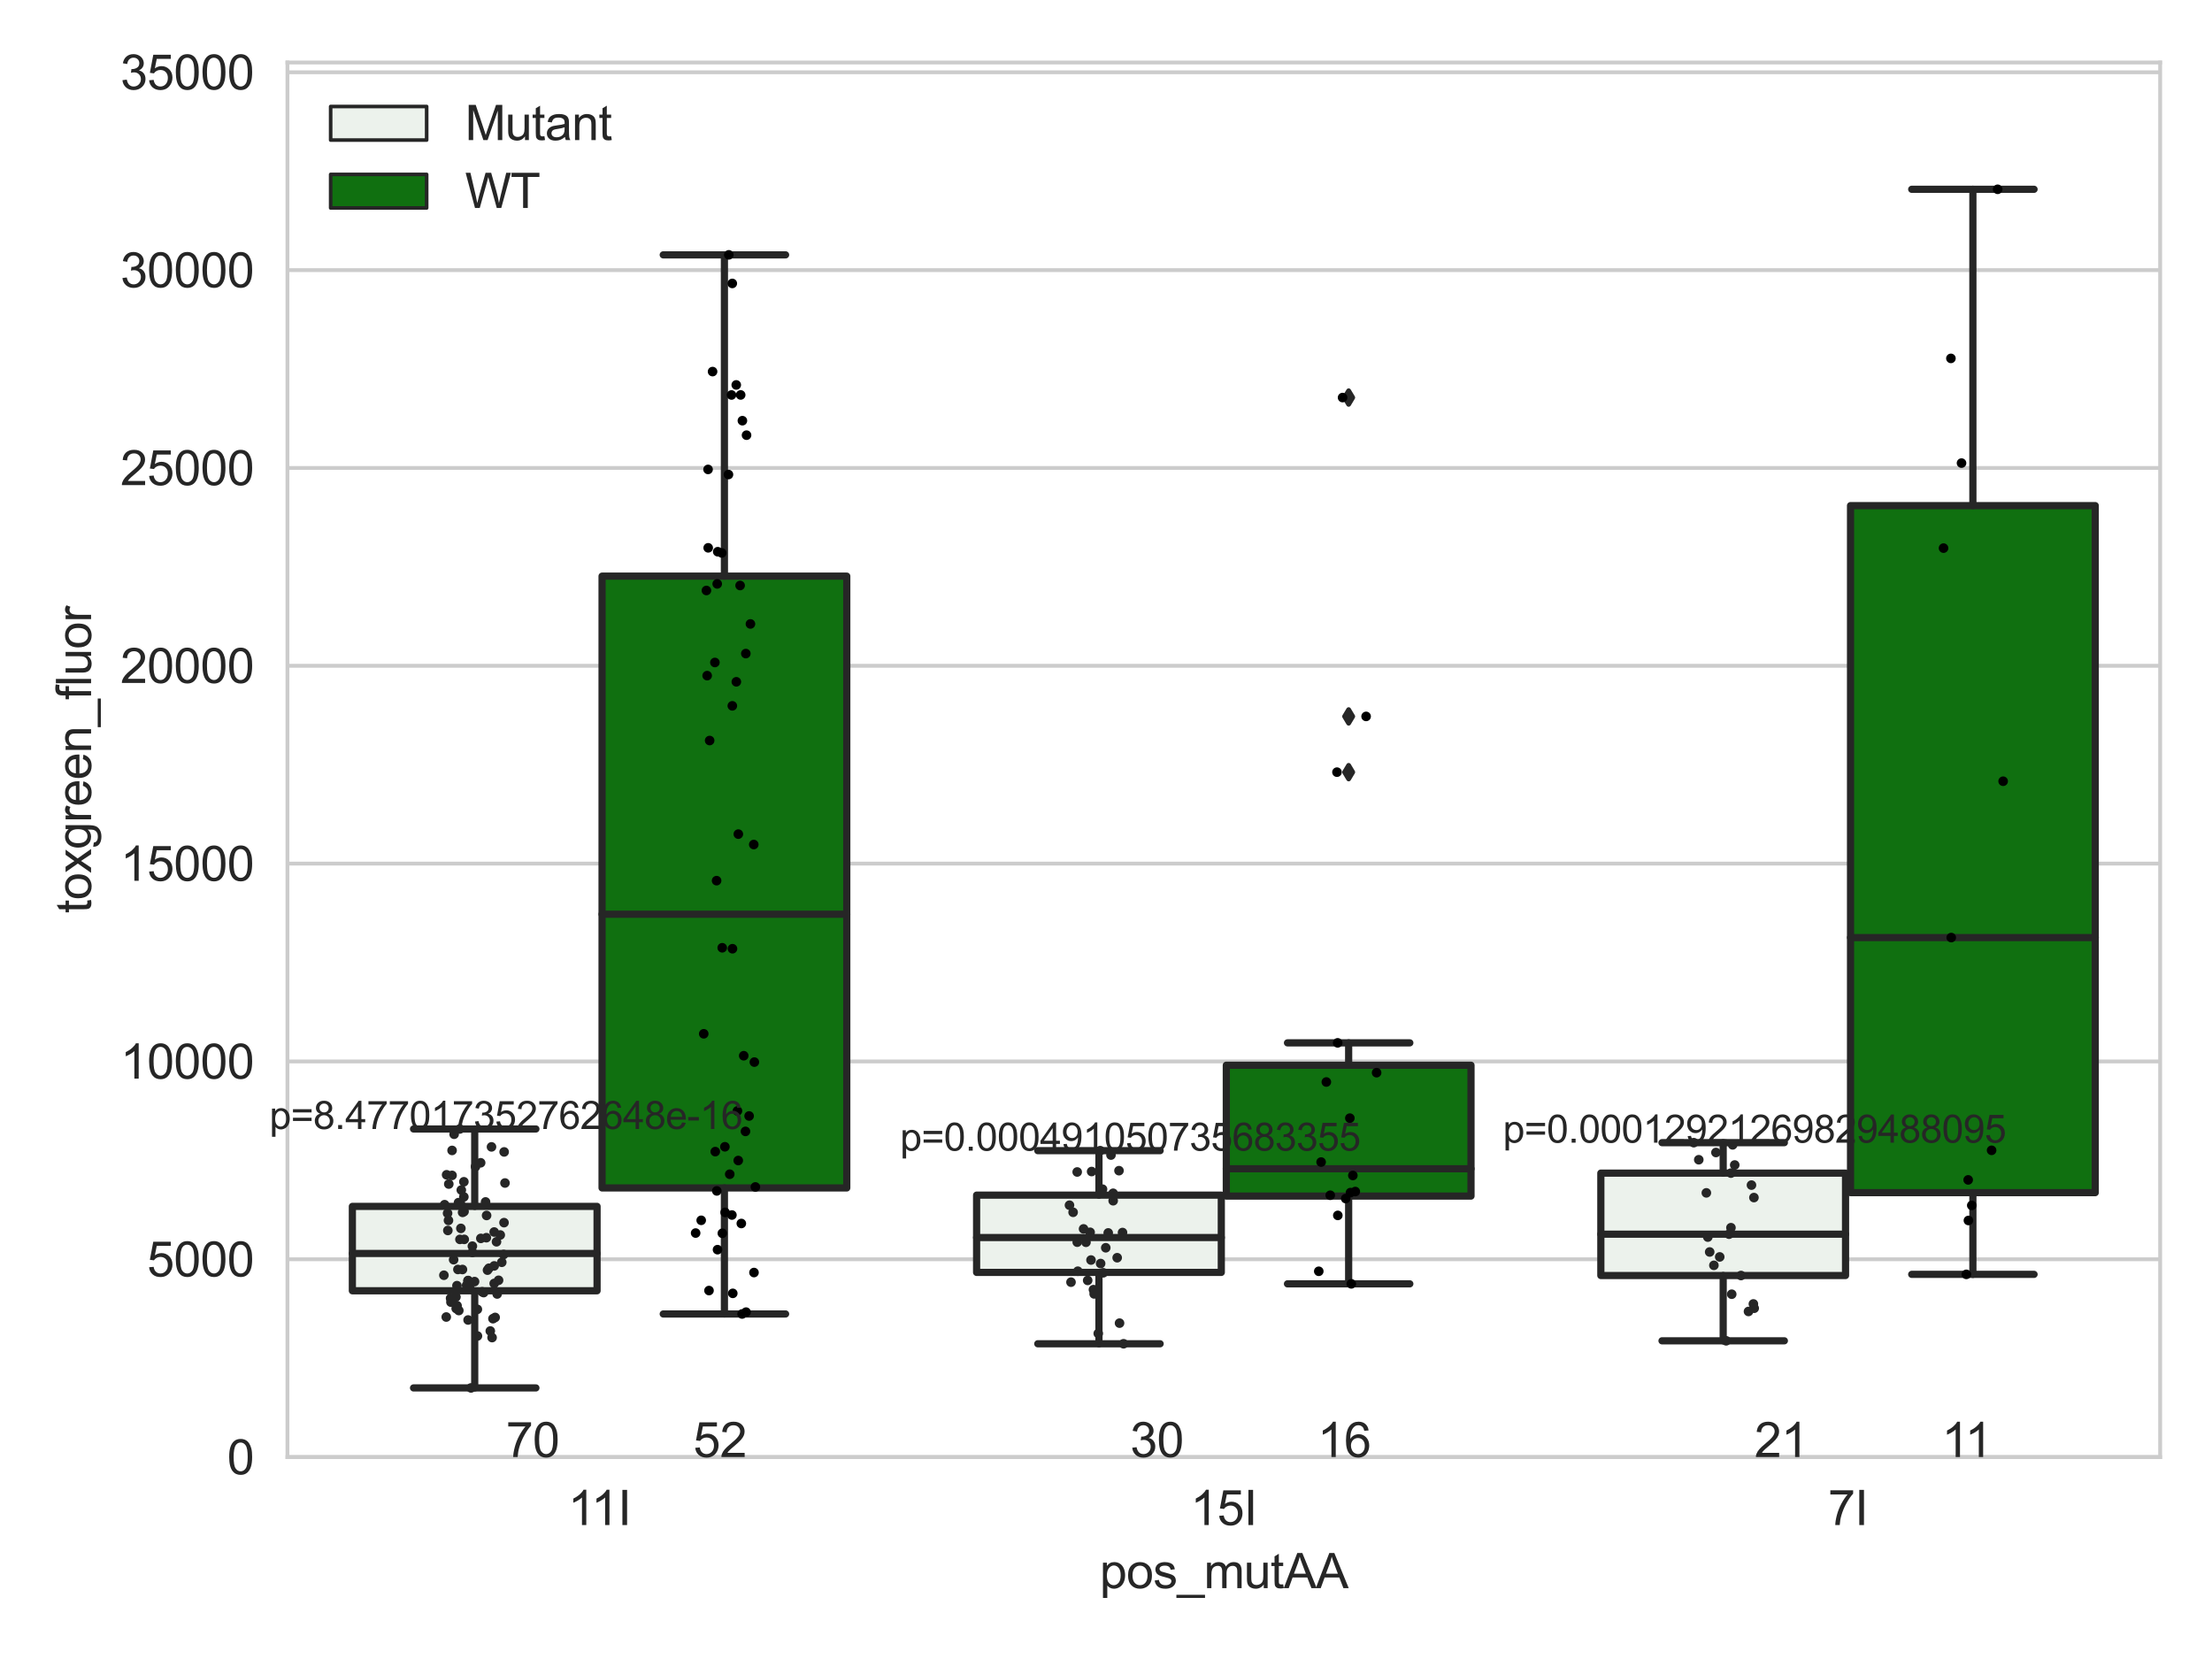 <?xml version="1.0" encoding="utf-8" standalone="no"?>
<!DOCTYPE svg PUBLIC "-//W3C//DTD SVG 1.1//EN"
  "http://www.w3.org/Graphics/SVG/1.1/DTD/svg11.dtd">
<svg xmlns:xlink="http://www.w3.org/1999/xlink" width="460.8pt" height="345.6pt" viewBox="0 0 460.8 345.6" xmlns="http://www.w3.org/2000/svg" version="1.1">
 <defs>
  <style type="text/css">*{stroke-linejoin: round; stroke-linecap: butt}</style>
 </defs>
 <g id="figure_1">
  <g id="patch_1">
   <path d="M 0 345.6 
L 460.8 345.6 
L 460.8 0 
L 0 0 
z
" style="fill: #ffffff"/>
  </g>
  <g id="axes_1">
   <g id="patch_2">
    <path d="M 59.881 303.539 
L 450 303.539 
L 450 13.023 
L 59.881 13.023 
z
" style="fill: #ffffff"/>
   </g>
   <g id="matplotlib.axis_1">
    <g id="xtick_1">
     <g id="text_1">
      <!-- 11I -->
      <g style="fill: #262626" transform="translate(118.32 317.697)scale(0.1 -0.1)">
       <defs>
        <path id="ArialMT-31" d="M 2384 0 
L 1822 0 
L 1822 3584 
Q 1619 3391 1289 3197 
Q 959 3003 697 2906 
L 697 3450 
Q 1169 3672 1522 3987 
Q 1875 4303 2022 4600 
L 2384 4600 
L 2384 0 
z
" transform="scale(0.016)"/>
        <path id="ArialMT-49" d="M 597 0 
L 597 4581 
L 1203 4581 
L 1203 0 
L 597 0 
z
" transform="scale(0.016)"/>
       </defs>
       <use xlink:href="#ArialMT-31"/>
       <use xlink:href="#ArialMT-31" x="48.24"/>
       <use xlink:href="#ArialMT-49" x="103.855"/>
      </g>
     </g>
    </g>
    <g id="xtick_2">
     <g id="text_2">
      <!-- 15I -->
      <g style="fill: #262626" transform="translate(247.991 317.697)scale(0.1 -0.1)">
       <defs>
        <path id="ArialMT-35" d="M 266 1200 
L 856 1250 
Q 922 819 1161 601 
Q 1400 384 1738 384 
Q 2144 384 2425 690 
Q 2706 997 2706 1503 
Q 2706 1984 2436 2262 
Q 2166 2541 1728 2541 
Q 1456 2541 1237 2417 
Q 1019 2294 894 2097 
L 366 2166 
L 809 4519 
L 3088 4519 
L 3088 3981 
L 1259 3981 
L 1013 2750 
Q 1425 3038 1878 3038 
Q 2478 3038 2890 2622 
Q 3303 2206 3303 1553 
Q 3303 931 2941 478 
Q 2500 -78 1738 -78 
Q 1113 -78 717 272 
Q 322 622 266 1200 
z
" transform="scale(0.016)"/>
       </defs>
       <use xlink:href="#ArialMT-31"/>
       <use xlink:href="#ArialMT-35" x="55.615"/>
       <use xlink:href="#ArialMT-49" x="111.23"/>
      </g>
     </g>
    </g>
    <g id="xtick_3">
     <g id="text_3">
      <!-- 7I -->
      <g style="fill: #262626" transform="translate(380.811 317.697)scale(0.1 -0.1)">
       <defs>
        <path id="ArialMT-37" d="M 303 3981 
L 303 4522 
L 3269 4522 
L 3269 4084 
Q 2831 3619 2401 2847 
Q 1972 2075 1738 1259 
Q 1569 684 1522 0 
L 944 0 
Q 953 541 1156 1306 
Q 1359 2072 1739 2783 
Q 2119 3494 2547 3981 
L 303 3981 
z
" transform="scale(0.016)"/>
       </defs>
       <use xlink:href="#ArialMT-37"/>
       <use xlink:href="#ArialMT-49" x="55.615"/>
      </g>
     </g>
    </g>
    <g id="text_4">
     <!-- pos_mutAA -->
     <g style="fill: #262626" transform="translate(229.095 330.842)scale(0.1 -0.1)">
      <defs>
       <path id="ArialMT-70" d="M 422 -1272 
L 422 3319 
L 934 3319 
L 934 2888 
Q 1116 3141 1344 3267 
Q 1572 3394 1897 3394 
Q 2322 3394 2647 3175 
Q 2972 2956 3137 2557 
Q 3303 2159 3303 1684 
Q 3303 1175 3120 767 
Q 2938 359 2589 142 
Q 2241 -75 1856 -75 
Q 1575 -75 1351 44 
Q 1128 163 984 344 
L 984 -1272 
L 422 -1272 
z
M 931 1641 
Q 931 1000 1190 694 
Q 1450 388 1819 388 
Q 2194 388 2461 705 
Q 2728 1022 2728 1688 
Q 2728 2322 2467 2637 
Q 2206 2953 1844 2953 
Q 1484 2953 1207 2617 
Q 931 2281 931 1641 
z
" transform="scale(0.016)"/>
       <path id="ArialMT-6f" d="M 213 1659 
Q 213 2581 725 3025 
Q 1153 3394 1769 3394 
Q 2453 3394 2887 2945 
Q 3322 2497 3322 1706 
Q 3322 1066 3130 698 
Q 2938 331 2570 128 
Q 2203 -75 1769 -75 
Q 1072 -75 642 372 
Q 213 819 213 1659 
z
M 791 1659 
Q 791 1022 1069 705 
Q 1347 388 1769 388 
Q 2188 388 2466 706 
Q 2744 1025 2744 1678 
Q 2744 2294 2464 2611 
Q 2184 2928 1769 2928 
Q 1347 2928 1069 2612 
Q 791 2297 791 1659 
z
" transform="scale(0.016)"/>
       <path id="ArialMT-73" d="M 197 991 
L 753 1078 
Q 800 744 1014 566 
Q 1228 388 1613 388 
Q 2000 388 2187 545 
Q 2375 703 2375 916 
Q 2375 1106 2209 1216 
Q 2094 1291 1634 1406 
Q 1016 1563 777 1677 
Q 538 1791 414 1992 
Q 291 2194 291 2438 
Q 291 2659 392 2848 
Q 494 3038 669 3163 
Q 800 3259 1026 3326 
Q 1253 3394 1513 3394 
Q 1903 3394 2198 3281 
Q 2494 3169 2634 2976 
Q 2775 2784 2828 2463 
L 2278 2388 
Q 2241 2644 2061 2787 
Q 1881 2931 1553 2931 
Q 1166 2931 1000 2803 
Q 834 2675 834 2503 
Q 834 2394 903 2306 
Q 972 2216 1119 2156 
Q 1203 2125 1616 2013 
Q 2213 1853 2448 1751 
Q 2684 1650 2818 1456 
Q 2953 1263 2953 975 
Q 2953 694 2789 445 
Q 2625 197 2315 61 
Q 2006 -75 1616 -75 
Q 969 -75 630 194 
Q 291 463 197 991 
z
" transform="scale(0.016)"/>
       <path id="ArialMT-5f" d="M -97 -1272 
L -97 -866 
L 3631 -866 
L 3631 -1272 
L -97 -1272 
z
" transform="scale(0.016)"/>
       <path id="ArialMT-6d" d="M 422 0 
L 422 3319 
L 925 3319 
L 925 2853 
Q 1081 3097 1340 3245 
Q 1600 3394 1931 3394 
Q 2300 3394 2536 3241 
Q 2772 3088 2869 2813 
Q 3263 3394 3894 3394 
Q 4388 3394 4653 3120 
Q 4919 2847 4919 2278 
L 4919 0 
L 4359 0 
L 4359 2091 
Q 4359 2428 4304 2576 
Q 4250 2725 4106 2815 
Q 3963 2906 3769 2906 
Q 3419 2906 3187 2673 
Q 2956 2441 2956 1928 
L 2956 0 
L 2394 0 
L 2394 2156 
Q 2394 2531 2256 2718 
Q 2119 2906 1806 2906 
Q 1569 2906 1367 2781 
Q 1166 2656 1075 2415 
Q 984 2175 984 1722 
L 984 0 
L 422 0 
z
" transform="scale(0.016)"/>
       <path id="ArialMT-75" d="M 2597 0 
L 2597 488 
Q 2209 -75 1544 -75 
Q 1250 -75 995 37 
Q 741 150 617 320 
Q 494 491 444 738 
Q 409 903 409 1263 
L 409 3319 
L 972 3319 
L 972 1478 
Q 972 1038 1006 884 
Q 1059 663 1231 536 
Q 1403 409 1656 409 
Q 1909 409 2131 539 
Q 2353 669 2445 892 
Q 2538 1116 2538 1541 
L 2538 3319 
L 3100 3319 
L 3100 0 
L 2597 0 
z
" transform="scale(0.016)"/>
       <path id="ArialMT-74" d="M 1650 503 
L 1731 6 
Q 1494 -44 1306 -44 
Q 1000 -44 831 53 
Q 663 150 594 308 
Q 525 466 525 972 
L 525 2881 
L 113 2881 
L 113 3319 
L 525 3319 
L 525 4141 
L 1084 4478 
L 1084 3319 
L 1650 3319 
L 1650 2881 
L 1084 2881 
L 1084 941 
Q 1084 700 1114 631 
Q 1144 563 1211 522 
Q 1278 481 1403 481 
Q 1497 481 1650 503 
z
" transform="scale(0.016)"/>
       <path id="ArialMT-41" d="M -9 0 
L 1750 4581 
L 2403 4581 
L 4278 0 
L 3588 0 
L 3053 1388 
L 1138 1388 
L 634 0 
L -9 0 
z
M 1313 1881 
L 2866 1881 
L 2388 3150 
Q 2169 3728 2063 4100 
Q 1975 3659 1816 3225 
L 1313 1881 
z
" transform="scale(0.016)"/>
      </defs>
      <use xlink:href="#ArialMT-70"/>
      <use xlink:href="#ArialMT-6f" x="55.615"/>
      <use xlink:href="#ArialMT-73" x="111.23"/>
      <use xlink:href="#ArialMT-5f" x="161.23"/>
      <use xlink:href="#ArialMT-6d" x="216.846"/>
      <use xlink:href="#ArialMT-75" x="300.146"/>
      <use xlink:href="#ArialMT-74" x="355.762"/>
      <use xlink:href="#ArialMT-41" x="383.545"/>
      <use xlink:href="#ArialMT-41" x="450.244"/>
     </g>
    </g>
   </g>
   <g id="matplotlib.axis_2">
    <g id="ytick_1">
     <g id="line2d_1">
      <path d="M 59.881 303.539 
L 450 303.539 
" clip-path="url(#p35ddec0ed3)" style="fill: none; stroke: #cccccc; stroke-width: 0.8; stroke-linecap: round"/>
     </g>
     <g id="text_5">
      <!-- 0 -->
      <g style="fill: #262626" transform="translate(47.32 307.118)scale(0.1 -0.1)">
       <defs>
        <path id="ArialMT-30" d="M 266 2259 
Q 266 3072 433 3567 
Q 600 4063 929 4331 
Q 1259 4600 1759 4600 
Q 2128 4600 2406 4451 
Q 2684 4303 2865 4023 
Q 3047 3744 3150 3342 
Q 3253 2941 3253 2259 
Q 3253 1453 3087 958 
Q 2922 463 2592 192 
Q 2263 -78 1759 -78 
Q 1097 -78 719 397 
Q 266 969 266 2259 
z
M 844 2259 
Q 844 1131 1108 757 
Q 1372 384 1759 384 
Q 2147 384 2411 759 
Q 2675 1134 2675 2259 
Q 2675 3391 2411 3762 
Q 2147 4134 1753 4134 
Q 1366 4134 1134 3806 
Q 844 3388 844 2259 
z
" transform="scale(0.016)"/>
       </defs>
       <use xlink:href="#ArialMT-30"/>
      </g>
     </g>
    </g>
    <g id="ytick_2">
     <g id="line2d_2">
      <path d="M 59.881 262.328 
L 450 262.328 
" clip-path="url(#p35ddec0ed3)" style="fill: none; stroke: #cccccc; stroke-width: 0.8; stroke-linecap: round"/>
     </g>
     <g id="text_6">
      <!-- 5000 -->
      <g style="fill: #262626" transform="translate(30.637 265.906)scale(0.1 -0.1)">
       <use xlink:href="#ArialMT-35"/>
       <use xlink:href="#ArialMT-30" x="55.615"/>
       <use xlink:href="#ArialMT-30" x="111.23"/>
       <use xlink:href="#ArialMT-30" x="166.846"/>
      </g>
     </g>
    </g>
    <g id="ytick_3">
     <g id="line2d_3">
      <path d="M 59.881 221.116 
L 450 221.116 
" clip-path="url(#p35ddec0ed3)" style="fill: none; stroke: #cccccc; stroke-width: 0.8; stroke-linecap: round"/>
     </g>
     <g id="text_7">
      <!-- 10000 -->
      <g style="fill: #262626" transform="translate(25.077 224.695)scale(0.1 -0.1)">
       <use xlink:href="#ArialMT-31"/>
       <use xlink:href="#ArialMT-30" x="55.615"/>
       <use xlink:href="#ArialMT-30" x="111.23"/>
       <use xlink:href="#ArialMT-30" x="166.846"/>
       <use xlink:href="#ArialMT-30" x="222.461"/>
      </g>
     </g>
    </g>
    <g id="ytick_4">
     <g id="line2d_4">
      <path d="M 59.881 179.905 
L 450 179.905 
" clip-path="url(#p35ddec0ed3)" style="fill: none; stroke: #cccccc; stroke-width: 0.8; stroke-linecap: round"/>
     </g>
     <g id="text_8">
      <!-- 15000 -->
      <g style="fill: #262626" transform="translate(25.077 183.484)scale(0.1 -0.1)">
       <use xlink:href="#ArialMT-31"/>
       <use xlink:href="#ArialMT-35" x="55.615"/>
       <use xlink:href="#ArialMT-30" x="111.23"/>
       <use xlink:href="#ArialMT-30" x="166.846"/>
       <use xlink:href="#ArialMT-30" x="222.461"/>
      </g>
     </g>
    </g>
    <g id="ytick_5">
     <g id="line2d_5">
      <path d="M 59.881 138.694 
L 450 138.694 
" clip-path="url(#p35ddec0ed3)" style="fill: none; stroke: #cccccc; stroke-width: 0.8; stroke-linecap: round"/>
     </g>
     <g id="text_9">
      <!-- 20000 -->
      <g style="fill: #262626" transform="translate(25.077 142.273)scale(0.1 -0.1)">
       <defs>
        <path id="ArialMT-32" d="M 3222 541 
L 3222 0 
L 194 0 
Q 188 203 259 391 
Q 375 700 629 1000 
Q 884 1300 1366 1694 
Q 2113 2306 2375 2664 
Q 2638 3022 2638 3341 
Q 2638 3675 2398 3904 
Q 2159 4134 1775 4134 
Q 1369 4134 1125 3890 
Q 881 3647 878 3216 
L 300 3275 
Q 359 3922 746 4261 
Q 1134 4600 1788 4600 
Q 2447 4600 2831 4234 
Q 3216 3869 3216 3328 
Q 3216 3053 3103 2787 
Q 2991 2522 2730 2228 
Q 2469 1934 1863 1422 
Q 1356 997 1212 845 
Q 1069 694 975 541 
L 3222 541 
z
" transform="scale(0.016)"/>
       </defs>
       <use xlink:href="#ArialMT-32"/>
       <use xlink:href="#ArialMT-30" x="55.615"/>
       <use xlink:href="#ArialMT-30" x="111.23"/>
       <use xlink:href="#ArialMT-30" x="166.846"/>
       <use xlink:href="#ArialMT-30" x="222.461"/>
      </g>
     </g>
    </g>
    <g id="ytick_6">
     <g id="line2d_6">
      <path d="M 59.881 97.483 
L 450 97.483 
" clip-path="url(#p35ddec0ed3)" style="fill: none; stroke: #cccccc; stroke-width: 0.8; stroke-linecap: round"/>
     </g>
     <g id="text_10">
      <!-- 25000 -->
      <g style="fill: #262626" transform="translate(25.077 101.062)scale(0.1 -0.1)">
       <use xlink:href="#ArialMT-32"/>
       <use xlink:href="#ArialMT-35" x="55.615"/>
       <use xlink:href="#ArialMT-30" x="111.23"/>
       <use xlink:href="#ArialMT-30" x="166.846"/>
       <use xlink:href="#ArialMT-30" x="222.461"/>
      </g>
     </g>
    </g>
    <g id="ytick_7">
     <g id="line2d_7">
      <path d="M 59.881 56.272 
L 450 56.272 
" clip-path="url(#p35ddec0ed3)" style="fill: none; stroke: #cccccc; stroke-width: 0.8; stroke-linecap: round"/>
     </g>
     <g id="text_11">
      <!-- 30000 -->
      <g style="fill: #262626" transform="translate(25.077 59.851)scale(0.1 -0.1)">
       <defs>
        <path id="ArialMT-33" d="M 269 1209 
L 831 1284 
Q 928 806 1161 595 
Q 1394 384 1728 384 
Q 2125 384 2398 659 
Q 2672 934 2672 1341 
Q 2672 1728 2419 1979 
Q 2166 2231 1775 2231 
Q 1616 2231 1378 2169 
L 1441 2663 
Q 1497 2656 1531 2656 
Q 1891 2656 2178 2843 
Q 2466 3031 2466 3422 
Q 2466 3731 2256 3934 
Q 2047 4138 1716 4138 
Q 1388 4138 1169 3931 
Q 950 3725 888 3313 
L 325 3413 
Q 428 3978 793 4289 
Q 1159 4600 1703 4600 
Q 2078 4600 2393 4439 
Q 2709 4278 2876 4000 
Q 3044 3722 3044 3409 
Q 3044 3113 2884 2869 
Q 2725 2625 2413 2481 
Q 2819 2388 3044 2092 
Q 3269 1797 3269 1353 
Q 3269 753 2831 336 
Q 2394 -81 1725 -81 
Q 1122 -81 723 278 
Q 325 638 269 1209 
z
" transform="scale(0.016)"/>
       </defs>
       <use xlink:href="#ArialMT-33"/>
       <use xlink:href="#ArialMT-30" x="55.615"/>
       <use xlink:href="#ArialMT-30" x="111.23"/>
       <use xlink:href="#ArialMT-30" x="166.846"/>
       <use xlink:href="#ArialMT-30" x="222.461"/>
      </g>
     </g>
    </g>
    <g id="ytick_8">
     <g id="line2d_8">
      <path d="M 59.881 15.061 
L 450 15.061 
" clip-path="url(#p35ddec0ed3)" style="fill: none; stroke: #cccccc; stroke-width: 0.8; stroke-linecap: round"/>
     </g>
     <g id="text_12">
      <!-- 35000 -->
      <g style="fill: #262626" transform="translate(25.077 18.639)scale(0.1 -0.1)">
       <use xlink:href="#ArialMT-33"/>
       <use xlink:href="#ArialMT-35" x="55.615"/>
       <use xlink:href="#ArialMT-30" x="111.23"/>
       <use xlink:href="#ArialMT-30" x="166.846"/>
       <use xlink:href="#ArialMT-30" x="222.461"/>
      </g>
     </g>
    </g>
    <g id="text_13">
     <!-- toxgreen_fluor -->
     <g style="fill: #262626" transform="translate(18.972 190.243)rotate(-90)scale(0.1 -0.1)">
      <defs>
       <path id="ArialMT-78" d="M 47 0 
L 1259 1725 
L 138 3319 
L 841 3319 
L 1350 2541 
Q 1494 2319 1581 2169 
Q 1719 2375 1834 2534 
L 2394 3319 
L 3066 3319 
L 1919 1756 
L 3153 0 
L 2463 0 
L 1781 1031 
L 1600 1309 
L 728 0 
L 47 0 
z
" transform="scale(0.016)"/>
       <path id="ArialMT-67" d="M 319 -275 
L 866 -356 
Q 900 -609 1056 -725 
Q 1266 -881 1628 -881 
Q 2019 -881 2231 -725 
Q 2444 -569 2519 -288 
Q 2563 -116 2559 434 
Q 2191 0 1641 0 
Q 956 0 581 494 
Q 206 988 206 1678 
Q 206 2153 378 2554 
Q 550 2956 876 3175 
Q 1203 3394 1644 3394 
Q 2231 3394 2613 2919 
L 2613 3319 
L 3131 3319 
L 3131 450 
Q 3131 -325 2973 -648 
Q 2816 -972 2473 -1159 
Q 2131 -1347 1631 -1347 
Q 1038 -1347 672 -1080 
Q 306 -813 319 -275 
z
M 784 1719 
Q 784 1066 1043 766 
Q 1303 466 1694 466 
Q 2081 466 2343 764 
Q 2606 1063 2606 1700 
Q 2606 2309 2336 2618 
Q 2066 2928 1684 2928 
Q 1309 2928 1046 2623 
Q 784 2319 784 1719 
z
" transform="scale(0.016)"/>
       <path id="ArialMT-72" d="M 416 0 
L 416 3319 
L 922 3319 
L 922 2816 
Q 1116 3169 1280 3281 
Q 1444 3394 1641 3394 
Q 1925 3394 2219 3213 
L 2025 2691 
Q 1819 2813 1613 2813 
Q 1428 2813 1281 2702 
Q 1134 2591 1072 2394 
Q 978 2094 978 1738 
L 978 0 
L 416 0 
z
" transform="scale(0.016)"/>
       <path id="ArialMT-65" d="M 2694 1069 
L 3275 997 
Q 3138 488 2766 206 
Q 2394 -75 1816 -75 
Q 1088 -75 661 373 
Q 234 822 234 1631 
Q 234 2469 665 2931 
Q 1097 3394 1784 3394 
Q 2450 3394 2872 2941 
Q 3294 2488 3294 1666 
Q 3294 1616 3291 1516 
L 816 1516 
Q 847 969 1125 678 
Q 1403 388 1819 388 
Q 2128 388 2347 550 
Q 2566 713 2694 1069 
z
M 847 1978 
L 2700 1978 
Q 2663 2397 2488 2606 
Q 2219 2931 1791 2931 
Q 1403 2931 1139 2672 
Q 875 2413 847 1978 
z
" transform="scale(0.016)"/>
       <path id="ArialMT-6e" d="M 422 0 
L 422 3319 
L 928 3319 
L 928 2847 
Q 1294 3394 1984 3394 
Q 2284 3394 2536 3286 
Q 2788 3178 2913 3003 
Q 3038 2828 3088 2588 
Q 3119 2431 3119 2041 
L 3119 0 
L 2556 0 
L 2556 2019 
Q 2556 2363 2490 2533 
Q 2425 2703 2258 2804 
Q 2091 2906 1866 2906 
Q 1506 2906 1245 2678 
Q 984 2450 984 1813 
L 984 0 
L 422 0 
z
" transform="scale(0.016)"/>
       <path id="ArialMT-66" d="M 556 0 
L 556 2881 
L 59 2881 
L 59 3319 
L 556 3319 
L 556 3672 
Q 556 4006 616 4169 
Q 697 4388 901 4523 
Q 1106 4659 1475 4659 
Q 1713 4659 2000 4603 
L 1916 4113 
Q 1741 4144 1584 4144 
Q 1328 4144 1222 4034 
Q 1116 3925 1116 3625 
L 1116 3319 
L 1763 3319 
L 1763 2881 
L 1116 2881 
L 1116 0 
L 556 0 
z
" transform="scale(0.016)"/>
       <path id="ArialMT-6c" d="M 409 0 
L 409 4581 
L 972 4581 
L 972 0 
L 409 0 
z
" transform="scale(0.016)"/>
      </defs>
      <use xlink:href="#ArialMT-74"/>
      <use xlink:href="#ArialMT-6f" x="27.783"/>
      <use xlink:href="#ArialMT-78" x="83.398"/>
      <use xlink:href="#ArialMT-67" x="133.398"/>
      <use xlink:href="#ArialMT-72" x="189.014"/>
      <use xlink:href="#ArialMT-65" x="222.314"/>
      <use xlink:href="#ArialMT-65" x="277.93"/>
      <use xlink:href="#ArialMT-6e" x="333.545"/>
      <use xlink:href="#ArialMT-5f" x="389.16"/>
      <use xlink:href="#ArialMT-66" x="444.775"/>
      <use xlink:href="#ArialMT-6c" x="472.559"/>
      <use xlink:href="#ArialMT-75" x="494.775"/>
      <use xlink:href="#ArialMT-6f" x="550.391"/>
      <use xlink:href="#ArialMT-72" x="606.006"/>
     </g>
    </g>
   </g>
   <g id="patch_3">
    <path d="M 73.405 268.893 
L 124.381 268.893 
L 124.381 251.311 
L 73.405 251.311 
L 73.405 268.893 
z
" clip-path="url(#p35ddec0ed3)" style="fill: #ecf2ec; stroke: #262626; stroke-width: 1.5; stroke-linejoin: miter"/>
   </g>
   <g id="patch_4">
    <path d="M 125.421 247.469 
L 176.397 247.469 
L 176.397 120.022 
L 125.421 120.022 
L 125.421 247.469 
z
" clip-path="url(#p35ddec0ed3)" style="fill: #107010; stroke: #262626; stroke-width: 1.5; stroke-linejoin: miter"/>
   </g>
   <g id="patch_5">
    <path d="M 203.445 265.064 
L 254.42 265.064 
L 254.42 248.969 
L 203.445 248.969 
L 203.445 265.064 
z
" clip-path="url(#p35ddec0ed3)" style="fill: #ecf2ec; stroke: #262626; stroke-width: 1.5; stroke-linejoin: miter"/>
   </g>
   <g id="patch_6">
    <path d="M 255.461 249.165 
L 306.436 249.165 
L 306.436 221.906 
L 255.461 221.906 
L 255.461 249.165 
z
" clip-path="url(#p35ddec0ed3)" style="fill: #107010; stroke: #262626; stroke-width: 1.5; stroke-linejoin: miter"/>
   </g>
   <g id="patch_7">
    <path d="M 333.485 265.716 
L 384.46 265.716 
L 384.46 244.381 
L 333.485 244.381 
L 333.485 265.716 
z
" clip-path="url(#p35ddec0ed3)" style="fill: #ecf2ec; stroke: #262626; stroke-width: 1.5; stroke-linejoin: miter"/>
   </g>
   <g id="patch_8">
    <path d="M 385.5 248.449 
L 436.476 248.449 
L 436.476 105.327 
L 385.5 105.327 
L 385.5 248.449 
z
" clip-path="url(#p35ddec0ed3)" style="fill: #107010; stroke: #262626; stroke-width: 1.5; stroke-linejoin: miter"/>
   </g>
   <g id="patch_9">
    <path d="M 124.901 303.539 
L 124.901 303.539 
L 124.901 303.539 
L 124.901 303.539 
z
" clip-path="url(#p35ddec0ed3)" style="fill: #ecf2ec; stroke: #262626; stroke-width: 0.75; stroke-linejoin: miter"/>
   </g>
   <g id="patch_10">
    <path d="M 124.901 303.539 
L 124.901 303.539 
L 124.901 303.539 
L 124.901 303.539 
z
" clip-path="url(#p35ddec0ed3)" style="fill: #107010; stroke: #262626; stroke-width: 0.75; stroke-linejoin: miter"/>
   </g>
   <g id="PathCollection_1"/>
   <g id="PathCollection_2"/>
   <g id="line2d_9">
    <path d="M 98.893 268.893 
L 98.893 289.129 
" clip-path="url(#p35ddec0ed3)" style="fill: none; stroke: #262626; stroke-width: 1.5; stroke-linecap: round"/>
   </g>
   <g id="line2d_10">
    <path d="M 98.893 251.311 
L 98.893 235.187 
" clip-path="url(#p35ddec0ed3)" style="fill: none; stroke: #262626; stroke-width: 1.5; stroke-linecap: round"/>
   </g>
   <g id="line2d_11">
    <path d="M 86.149 289.129 
L 111.637 289.129 
" clip-path="url(#p35ddec0ed3)" style="fill: none; stroke: #262626; stroke-width: 1.5; stroke-linecap: round"/>
   </g>
   <g id="line2d_12">
    <path d="M 86.149 235.187 
L 111.637 235.187 
" clip-path="url(#p35ddec0ed3)" style="fill: none; stroke: #262626; stroke-width: 1.5; stroke-linecap: round"/>
   </g>
   <g id="line2d_13"/>
   <g id="line2d_14">
    <path d="M 150.909 247.469 
L 150.909 273.724 
" clip-path="url(#p35ddec0ed3)" style="fill: none; stroke: #262626; stroke-width: 1.5; stroke-linecap: round"/>
   </g>
   <g id="line2d_15">
    <path d="M 150.909 120.022 
L 150.909 53.091 
" clip-path="url(#p35ddec0ed3)" style="fill: none; stroke: #262626; stroke-width: 1.5; stroke-linecap: round"/>
   </g>
   <g id="line2d_16">
    <path d="M 138.165 273.724 
L 163.653 273.724 
" clip-path="url(#p35ddec0ed3)" style="fill: none; stroke: #262626; stroke-width: 1.5; stroke-linecap: round"/>
   </g>
   <g id="line2d_17">
    <path d="M 138.165 53.091 
L 163.653 53.091 
" clip-path="url(#p35ddec0ed3)" style="fill: none; stroke: #262626; stroke-width: 1.5; stroke-linecap: round"/>
   </g>
   <g id="line2d_18"/>
   <g id="line2d_19">
    <path d="M 228.933 265.064 
L 228.933 279.932 
" clip-path="url(#p35ddec0ed3)" style="fill: none; stroke: #262626; stroke-width: 1.5; stroke-linecap: round"/>
   </g>
   <g id="line2d_20">
    <path d="M 228.933 248.969 
L 228.933 239.702 
" clip-path="url(#p35ddec0ed3)" style="fill: none; stroke: #262626; stroke-width: 1.5; stroke-linecap: round"/>
   </g>
   <g id="line2d_21">
    <path d="M 216.189 279.932 
L 241.677 279.932 
" clip-path="url(#p35ddec0ed3)" style="fill: none; stroke: #262626; stroke-width: 1.5; stroke-linecap: round"/>
   </g>
   <g id="line2d_22">
    <path d="M 216.189 239.702 
L 241.677 239.702 
" clip-path="url(#p35ddec0ed3)" style="fill: none; stroke: #262626; stroke-width: 1.5; stroke-linecap: round"/>
   </g>
   <g id="line2d_23"/>
   <g id="line2d_24">
    <path d="M 280.949 249.165 
L 280.949 267.448 
" clip-path="url(#p35ddec0ed3)" style="fill: none; stroke: #262626; stroke-width: 1.5; stroke-linecap: round"/>
   </g>
   <g id="line2d_25">
    <path d="M 280.949 221.906 
L 280.949 217.246 
" clip-path="url(#p35ddec0ed3)" style="fill: none; stroke: #262626; stroke-width: 1.5; stroke-linecap: round"/>
   </g>
   <g id="line2d_26">
    <path d="M 268.205 267.448 
L 293.692 267.448 
" clip-path="url(#p35ddec0ed3)" style="fill: none; stroke: #262626; stroke-width: 1.5; stroke-linecap: round"/>
   </g>
   <g id="line2d_27">
    <path d="M 268.205 217.246 
L 293.692 217.246 
" clip-path="url(#p35ddec0ed3)" style="fill: none; stroke: #262626; stroke-width: 1.5; stroke-linecap: round"/>
   </g>
   <g id="line2d_28">
    <defs>
     <path id="mde81bbd143" d="M -0 1.414 
L 0.849 0 
L 0 -1.414 
L -0.849 -0 
z
" style="stroke: #262626; stroke-linejoin: miter"/>
    </defs>
    <g clip-path="url(#p35ddec0ed3)">
     <use xlink:href="#mde81bbd143" x="280.949" y="149.242" style="fill: #262626; stroke: #262626; stroke-linejoin: miter"/>
     <use xlink:href="#mde81bbd143" x="280.949" y="160.854" style="fill: #262626; stroke: #262626; stroke-linejoin: miter"/>
     <use xlink:href="#mde81bbd143" x="280.949" y="82.819" style="fill: #262626; stroke: #262626; stroke-linejoin: miter"/>
    </g>
   </g>
   <g id="line2d_29">
    <path d="M 358.972 265.716 
L 358.972 279.314 
" clip-path="url(#p35ddec0ed3)" style="fill: none; stroke: #262626; stroke-width: 1.5; stroke-linecap: round"/>
   </g>
   <g id="line2d_30">
    <path d="M 358.972 244.381 
L 358.972 238.037 
" clip-path="url(#p35ddec0ed3)" style="fill: none; stroke: #262626; stroke-width: 1.5; stroke-linecap: round"/>
   </g>
   <g id="line2d_31">
    <path d="M 346.228 279.314 
L 371.716 279.314 
" clip-path="url(#p35ddec0ed3)" style="fill: none; stroke: #262626; stroke-width: 1.5; stroke-linecap: round"/>
   </g>
   <g id="line2d_32">
    <path d="M 346.228 238.037 
L 371.716 238.037 
" clip-path="url(#p35ddec0ed3)" style="fill: none; stroke: #262626; stroke-width: 1.5; stroke-linecap: round"/>
   </g>
   <g id="line2d_33"/>
   <g id="line2d_34">
    <path d="M 410.988 248.449 
L 410.988 265.472 
" clip-path="url(#p35ddec0ed3)" style="fill: none; stroke: #262626; stroke-width: 1.5; stroke-linecap: round"/>
   </g>
   <g id="line2d_35">
    <path d="M 410.988 105.327 
L 410.988 39.434 
" clip-path="url(#p35ddec0ed3)" style="fill: none; stroke: #262626; stroke-width: 1.5; stroke-linecap: round"/>
   </g>
   <g id="line2d_36">
    <path d="M 398.244 265.472 
L 423.732 265.472 
" clip-path="url(#p35ddec0ed3)" style="fill: none; stroke: #262626; stroke-width: 1.5; stroke-linecap: round"/>
   </g>
   <g id="line2d_37">
    <path d="M 398.244 39.434 
L 423.732 39.434 
" clip-path="url(#p35ddec0ed3)" style="fill: none; stroke: #262626; stroke-width: 1.5; stroke-linecap: round"/>
   </g>
   <g id="line2d_38"/>
   <g id="line2d_39">
    <path d="M 73.405 261.115 
L 124.381 261.115 
" clip-path="url(#p35ddec0ed3)" style="fill: none; stroke: #262626; stroke-width: 1.5; stroke-linecap: round"/>
   </g>
   <g id="line2d_40">
    <path d="M 125.421 190.448 
L 176.397 190.448 
" clip-path="url(#p35ddec0ed3)" style="fill: none; stroke: #262626; stroke-width: 1.5; stroke-linecap: round"/>
   </g>
   <g id="line2d_41">
    <path d="M 203.445 257.803 
L 254.42 257.803 
" clip-path="url(#p35ddec0ed3)" style="fill: none; stroke: #262626; stroke-width: 1.5; stroke-linecap: round"/>
   </g>
   <g id="line2d_42">
    <path d="M 255.461 243.475 
L 306.436 243.475 
" clip-path="url(#p35ddec0ed3)" style="fill: none; stroke: #262626; stroke-width: 1.5; stroke-linecap: round"/>
   </g>
   <g id="line2d_43">
    <path d="M 333.485 257.101 
L 384.46 257.101 
" clip-path="url(#p35ddec0ed3)" style="fill: none; stroke: #262626; stroke-width: 1.5; stroke-linecap: round"/>
   </g>
   <g id="line2d_44">
    <path d="M 385.5 195.313 
L 436.476 195.313 
" clip-path="url(#p35ddec0ed3)" style="fill: none; stroke: #262626; stroke-width: 1.5; stroke-linecap: round"/>
   </g>
   <g id="patch_11">
    <path d="M 59.881 303.539 
L 59.881 13.023 
" style="fill: none; stroke: #cccccc; stroke-width: 0.8; stroke-linejoin: miter; stroke-linecap: square"/>
   </g>
   <g id="patch_12">
    <path d="M 450 303.539 
L 450 13.023 
" style="fill: none; stroke: #cccccc; stroke-width: 0.8; stroke-linejoin: miter; stroke-linecap: square"/>
   </g>
   <g id="patch_13">
    <path d="M 59.881 303.539 
L 450 303.539 
" style="fill: none; stroke: #cccccc; stroke-width: 0.8; stroke-linejoin: miter; stroke-linecap: square"/>
   </g>
   <g id="patch_14">
    <path d="M 59.881 13.023 
L 450 13.023 
" style="fill: none; stroke: #cccccc; stroke-width: 0.8; stroke-linejoin: miter; stroke-linecap: square"/>
   </g>
   <g id="PathCollection_3">
    <defs>
     <path id="C0_0_cd6e05028b" d="M 0 1 
C 0.265 1 0.52 0.895 0.707 0.707 
C 0.895 0.52 1 0.265 1 -0 
C 1 -0.265 0.895 -0.52 0.707 -0.707 
C 0.52 -0.895 0.265 -1 0 -1 
C -0.265 -1 -0.52 -0.895 -0.707 -0.707 
C -0.895 -0.52 -1 -0.265 -1 0 
C -1 0.265 -0.895 0.52 -0.707 0.707 
C -0.52 0.895 -0.265 1 0 1 
z
"/>
    </defs>
    <g clip-path="url(#p35ddec0ed3)">
     <use xlink:href="#C0_0_cd6e05028b" x="102.945" y="256.651" style="fill: #262626"/>
    </g>
    <g clip-path="url(#p35ddec0ed3)">
     <use xlink:href="#C0_0_cd6e05028b" x="95.913" y="250.685" style="fill: #262626"/>
    </g>
    <g clip-path="url(#p35ddec0ed3)">
     <use xlink:href="#C0_0_cd6e05028b" x="92.62" y="250.956" style="fill: #262626"/>
    </g>
    <g clip-path="url(#p35ddec0ed3)">
     <use xlink:href="#C0_0_cd6e05028b" x="96.673" y="252.376" style="fill: #262626"/>
    </g>
    <g clip-path="url(#p35ddec0ed3)">
     <use xlink:href="#C0_0_cd6e05028b" x="101.85" y="264.194" style="fill: #262626"/>
    </g>
    <g clip-path="url(#p35ddec0ed3)">
     <use xlink:href="#C0_0_cd6e05028b" x="96.338" y="264.458" style="fill: #262626"/>
    </g>
    <g clip-path="url(#p35ddec0ed3)">
     <use xlink:href="#C0_0_cd6e05028b" x="97.208" y="267.756" style="fill: #262626"/>
    </g>
    <g clip-path="url(#p35ddec0ed3)">
     <use xlink:href="#C0_0_cd6e05028b" x="97.485" y="266.806" style="fill: #262626"/>
    </g>
    <g clip-path="url(#p35ddec0ed3)">
     <use xlink:href="#C0_0_cd6e05028b" x="97.82" y="268.265" style="fill: #262626"/>
    </g>
    <g clip-path="url(#p35ddec0ed3)">
     <use xlink:href="#C0_0_cd6e05028b" x="103.149" y="274.444" style="fill: #262626"/>
    </g>
    <g clip-path="url(#p35ddec0ed3)">
     <use xlink:href="#C0_0_cd6e05028b" x="101.367" y="253.203" style="fill: #262626"/>
    </g>
    <g clip-path="url(#p35ddec0ed3)">
     <use xlink:href="#C0_0_cd6e05028b" x="95.817" y="258.186" style="fill: #262626"/>
    </g>
    <g clip-path="url(#p35ddec0ed3)">
     <use xlink:href="#C0_0_cd6e05028b" x="93.492" y="246.659" style="fill: #262626"/>
    </g>
    <g clip-path="url(#p35ddec0ed3)">
     <use xlink:href="#C0_0_cd6e05028b" x="103.862" y="266.707" style="fill: #262626"/>
    </g>
    <g clip-path="url(#p35ddec0ed3)">
     <use xlink:href="#C0_0_cd6e05028b" x="105.023" y="239.965" style="fill: #262626"/>
    </g>
    <g clip-path="url(#p35ddec0ed3)">
     <use xlink:href="#C0_0_cd6e05028b" x="99.056" y="243.028" style="fill: #262626"/>
    </g>
    <g clip-path="url(#p35ddec0ed3)">
     <use xlink:href="#C0_0_cd6e05028b" x="97.514" y="274.977" style="fill: #262626"/>
    </g>
    <g clip-path="url(#p35ddec0ed3)">
     <use xlink:href="#C0_0_cd6e05028b" x="97.527" y="266.755" style="fill: #262626"/>
    </g>
    <g clip-path="url(#p35ddec0ed3)">
     <use xlink:href="#C0_0_cd6e05028b" x="93.426" y="254.235" style="fill: #262626"/>
    </g>
    <g clip-path="url(#p35ddec0ed3)">
     <use xlink:href="#C0_0_cd6e05028b" x="95.031" y="272.586" style="fill: #262626"/>
    </g>
    <g clip-path="url(#p35ddec0ed3)">
     <use xlink:href="#C0_0_cd6e05028b" x="100.755" y="269.27" style="fill: #262626"/>
    </g>
    <g clip-path="url(#p35ddec0ed3)">
     <use xlink:href="#C0_0_cd6e05028b" x="93.238" y="252.749" style="fill: #262626"/>
    </g>
    <g clip-path="url(#p35ddec0ed3)">
     <use xlink:href="#C0_0_cd6e05028b" x="94.499" y="262.415" style="fill: #262626"/>
    </g>
    <g clip-path="url(#p35ddec0ed3)">
     <use xlink:href="#C0_0_cd6e05028b" x="94.177" y="239.656" style="fill: #262626"/>
    </g>
    <g clip-path="url(#p35ddec0ed3)">
     <use xlink:href="#C0_0_cd6e05028b" x="98.861" y="266.979" style="fill: #262626"/>
    </g>
    <g clip-path="url(#p35ddec0ed3)">
     <use xlink:href="#C0_0_cd6e05028b" x="100.454" y="269.102" style="fill: #262626"/>
    </g>
    <g clip-path="url(#p35ddec0ed3)">
     <use xlink:href="#C0_0_cd6e05028b" x="95.514" y="250.532" style="fill: #262626"/>
    </g>
    <g clip-path="url(#p35ddec0ed3)">
     <use xlink:href="#C0_0_cd6e05028b" x="93.295" y="256.33" style="fill: #262626"/>
    </g>
    <g clip-path="url(#p35ddec0ed3)">
     <use xlink:href="#C0_0_cd6e05028b" x="104.922" y="261.337" style="fill: #262626"/>
    </g>
    <g clip-path="url(#p35ddec0ed3)">
     <use xlink:href="#C0_0_cd6e05028b" x="101.152" y="250.386" style="fill: #262626"/>
    </g>
    <g clip-path="url(#p35ddec0ed3)">
     <use xlink:href="#C0_0_cd6e05028b" x="102.951" y="263.709" style="fill: #262626"/>
    </g>
    <g clip-path="url(#p35ddec0ed3)">
     <use xlink:href="#C0_0_cd6e05028b" x="92.963" y="274.359" style="fill: #262626"/>
    </g>
    <g clip-path="url(#p35ddec0ed3)">
     <use xlink:href="#C0_0_cd6e05028b" x="102.138" y="277.271" style="fill: #262626"/>
    </g>
    <g clip-path="url(#p35ddec0ed3)">
     <use xlink:href="#C0_0_cd6e05028b" x="96.629" y="249.335" style="fill: #262626"/>
    </g>
    <g clip-path="url(#p35ddec0ed3)">
     <use xlink:href="#C0_0_cd6e05028b" x="104.527" y="262.957" style="fill: #262626"/>
    </g>
    <g clip-path="url(#p35ddec0ed3)">
     <use xlink:href="#C0_0_cd6e05028b" x="98.414" y="260.893" style="fill: #262626"/>
    </g>
    <g clip-path="url(#p35ddec0ed3)">
     <use xlink:href="#C0_0_cd6e05028b" x="102.388" y="238.916" style="fill: #262626"/>
    </g>
    <g clip-path="url(#p35ddec0ed3)">
     <use xlink:href="#C0_0_cd6e05028b" x="104.213" y="257.269" style="fill: #262626"/>
    </g>
    <g clip-path="url(#p35ddec0ed3)">
     <use xlink:href="#C0_0_cd6e05028b" x="96.635" y="246.185" style="fill: #262626"/>
    </g>
    <g clip-path="url(#p35ddec0ed3)">
     <use xlink:href="#C0_0_cd6e05028b" x="100.167" y="257.979" style="fill: #262626"/>
    </g>
    <g clip-path="url(#p35ddec0ed3)">
     <use xlink:href="#C0_0_cd6e05028b" x="96.367" y="252.56" style="fill: #262626"/>
    </g>
    <g clip-path="url(#p35ddec0ed3)">
     <use xlink:href="#C0_0_cd6e05028b" x="95.217" y="272.002" style="fill: #262626"/>
    </g>
    <g clip-path="url(#p35ddec0ed3)">
     <use xlink:href="#C0_0_cd6e05028b" x="99.46" y="278.312" style="fill: #262626"/>
    </g>
    <g clip-path="url(#p35ddec0ed3)">
     <use xlink:href="#C0_0_cd6e05028b" x="102.949" y="267.368" style="fill: #262626"/>
    </g>
    <g clip-path="url(#p35ddec0ed3)">
     <use xlink:href="#C0_0_cd6e05028b" x="93.865" y="270.452" style="fill: #262626"/>
    </g>
    <g clip-path="url(#p35ddec0ed3)">
     <use xlink:href="#C0_0_cd6e05028b" x="98.406" y="259.597" style="fill: #262626"/>
    </g>
    <g clip-path="url(#p35ddec0ed3)">
     <use xlink:href="#C0_0_cd6e05028b" x="102.51" y="278.641" style="fill: #262626"/>
    </g>
    <g clip-path="url(#p35ddec0ed3)">
     <use xlink:href="#C0_0_cd6e05028b" x="96.01" y="255.895" style="fill: #262626"/>
    </g>
    <g clip-path="url(#p35ddec0ed3)">
     <use xlink:href="#C0_0_cd6e05028b" x="93.938" y="271.258" style="fill: #262626"/>
    </g>
    <g clip-path="url(#p35ddec0ed3)">
     <use xlink:href="#C0_0_cd6e05028b" x="98.12" y="289.129" style="fill: #262626"/>
    </g>
    <g clip-path="url(#p35ddec0ed3)">
     <use xlink:href="#C0_0_cd6e05028b" x="94.171" y="244.854" style="fill: #262626"/>
    </g>
    <g clip-path="url(#p35ddec0ed3)">
     <use xlink:href="#C0_0_cd6e05028b" x="95.391" y="264.454" style="fill: #262626"/>
    </g>
    <g clip-path="url(#p35ddec0ed3)">
     <use xlink:href="#C0_0_cd6e05028b" x="96.712" y="258.184" style="fill: #262626"/>
    </g>
    <g clip-path="url(#p35ddec0ed3)">
     <use xlink:href="#C0_0_cd6e05028b" x="101.556" y="264.595" style="fill: #262626"/>
    </g>
    <g clip-path="url(#p35ddec0ed3)">
     <use xlink:href="#C0_0_cd6e05028b" x="95.581" y="273.008" style="fill: #262626"/>
    </g>
    <g clip-path="url(#p35ddec0ed3)">
     <use xlink:href="#C0_0_cd6e05028b" x="103.431" y="258.685" style="fill: #262626"/>
    </g>
    <g clip-path="url(#p35ddec0ed3)">
     <use xlink:href="#C0_0_cd6e05028b" x="96.1" y="247.904" style="fill: #262626"/>
    </g>
    <g clip-path="url(#p35ddec0ed3)">
     <use xlink:href="#C0_0_cd6e05028b" x="104.997" y="254.699" style="fill: #262626"/>
    </g>
    <g clip-path="url(#p35ddec0ed3)">
     <use xlink:href="#C0_0_cd6e05028b" x="94.604" y="236.284" style="fill: #262626"/>
    </g>
    <g clip-path="url(#p35ddec0ed3)">
     <use xlink:href="#C0_0_cd6e05028b" x="103.569" y="269.56" style="fill: #262626"/>
    </g>
    <g clip-path="url(#p35ddec0ed3)">
     <use xlink:href="#C0_0_cd6e05028b" x="102.693" y="274.707" style="fill: #262626"/>
    </g>
    <g clip-path="url(#p35ddec0ed3)">
     <use xlink:href="#C0_0_cd6e05028b" x="95.782" y="235.187" style="fill: #262626"/>
    </g>
    <g clip-path="url(#p35ddec0ed3)">
     <use xlink:href="#C0_0_cd6e05028b" x="101.318" y="257.835" style="fill: #262626"/>
    </g>
    <g clip-path="url(#p35ddec0ed3)">
     <use xlink:href="#C0_0_cd6e05028b" x="94.979" y="270.182" style="fill: #262626"/>
    </g>
    <g clip-path="url(#p35ddec0ed3)">
     <use xlink:href="#C0_0_cd6e05028b" x="100.129" y="242.229" style="fill: #262626"/>
    </g>
    <g clip-path="url(#p35ddec0ed3)">
     <use xlink:href="#C0_0_cd6e05028b" x="93.038" y="244.73" style="fill: #262626"/>
    </g>
    <g clip-path="url(#p35ddec0ed3)">
     <use xlink:href="#C0_0_cd6e05028b" x="99.444" y="272.76" style="fill: #262626"/>
    </g>
    <g clip-path="url(#p35ddec0ed3)">
     <use xlink:href="#C0_0_cd6e05028b" x="92.474" y="265.653" style="fill: #262626"/>
    </g>
    <g clip-path="url(#p35ddec0ed3)">
     <use xlink:href="#C0_0_cd6e05028b" x="105.197" y="246.442" style="fill: #262626"/>
    </g>
    <g clip-path="url(#p35ddec0ed3)">
     <use xlink:href="#C0_0_cd6e05028b" x="95.193" y="267.825" style="fill: #262626"/>
    </g>
   </g>
   <g id="PathCollection_4">
    <defs>
     <path id="C1_0_bcb5f05bf2" d="M 0 1 
C 0.265 1 0.52 0.895 0.707 0.707 
C 0.895 0.52 1 0.265 1 -0 
C 1 -0.265 0.895 -0.52 0.707 -0.707 
C 0.52 -0.895 0.265 -1 0 -1 
C -0.265 -1 -0.52 -0.895 -0.707 -0.707 
C -0.895 -0.52 -1 -0.265 -1 0 
C -1 0.265 -0.895 0.52 -0.707 0.707 
C -0.52 0.895 -0.265 1 0 1 
z
"/>
    </defs>
    <g clip-path="url(#p35ddec0ed3)">
     <use xlink:href="#C1_0_bcb5f05bf2" x="150.455" y="197.439"/>
    </g>
    <g clip-path="url(#p35ddec0ed3)">
     <use xlink:href="#C1_0_bcb5f05bf2" x="154.432" y="254.876"/>
    </g>
    <g clip-path="url(#p35ddec0ed3)">
     <use xlink:href="#C1_0_bcb5f05bf2" x="153.393" y="142.032"/>
    </g>
    <g clip-path="url(#p35ddec0ed3)">
     <use xlink:href="#C1_0_bcb5f05bf2" x="152.557" y="147.04"/>
    </g>
    <g clip-path="url(#p35ddec0ed3)">
     <use xlink:href="#C1_0_bcb5f05bf2" x="155.517" y="90.654"/>
    </g>
    <g clip-path="url(#p35ddec0ed3)">
     <use xlink:href="#C1_0_bcb5f05bf2" x="154.296" y="82.273"/>
    </g>
    <g clip-path="url(#p35ddec0ed3)">
     <use xlink:href="#C1_0_bcb5f05bf2" x="151.752" y="98.854"/>
    </g>
    <g clip-path="url(#p35ddec0ed3)">
     <use xlink:href="#C1_0_bcb5f05bf2" x="157.07" y="265.094"/>
    </g>
    <g clip-path="url(#p35ddec0ed3)">
     <use xlink:href="#C1_0_bcb5f05bf2" x="154.592" y="273.724"/>
    </g>
    <g clip-path="url(#p35ddec0ed3)">
     <use xlink:href="#C1_0_bcb5f05bf2" x="154.655" y="87.637"/>
    </g>
    <g clip-path="url(#p35ddec0ed3)">
     <use xlink:href="#C1_0_bcb5f05bf2" x="150.354" y="115.185"/>
    </g>
    <g clip-path="url(#p35ddec0ed3)">
     <use xlink:href="#C1_0_bcb5f05bf2" x="152.019" y="244.611"/>
    </g>
    <g clip-path="url(#p35ddec0ed3)">
     <use xlink:href="#C1_0_bcb5f05bf2" x="157.147" y="221.254"/>
    </g>
    <g clip-path="url(#p35ddec0ed3)">
     <use xlink:href="#C1_0_bcb5f05bf2" x="155.369" y="136.151"/>
    </g>
    <g clip-path="url(#p35ddec0ed3)">
     <use xlink:href="#C1_0_bcb5f05bf2" x="152.387" y="82.282"/>
    </g>
    <g clip-path="url(#p35ddec0ed3)">
     <use xlink:href="#C1_0_bcb5f05bf2" x="148.926" y="138.005"/>
    </g>
    <g clip-path="url(#p35ddec0ed3)">
     <use xlink:href="#C1_0_bcb5f05bf2" x="148.443" y="77.409"/>
    </g>
    <g clip-path="url(#p35ddec0ed3)">
     <use xlink:href="#C1_0_bcb5f05bf2" x="152.588" y="197.638"/>
    </g>
    <g clip-path="url(#p35ddec0ed3)">
     <use xlink:href="#C1_0_bcb5f05bf2" x="153.623" y="231.423"/>
    </g>
    <g clip-path="url(#p35ddec0ed3)">
     <use xlink:href="#C1_0_bcb5f05bf2" x="155.294" y="235.691"/>
    </g>
    <g clip-path="url(#p35ddec0ed3)">
     <use xlink:href="#C1_0_bcb5f05bf2" x="146.601" y="215.357"/>
    </g>
    <g clip-path="url(#p35ddec0ed3)">
     <use xlink:href="#C1_0_bcb5f05bf2" x="157.361" y="247.263"/>
    </g>
    <g clip-path="url(#p35ddec0ed3)">
     <use xlink:href="#C1_0_bcb5f05bf2" x="147.53" y="114.123"/>
    </g>
    <g clip-path="url(#p35ddec0ed3)">
     <use xlink:href="#C1_0_bcb5f05bf2" x="151.057" y="252.567"/>
    </g>
    <g clip-path="url(#p35ddec0ed3)">
     <use xlink:href="#C1_0_bcb5f05bf2" x="149.001" y="239.904"/>
    </g>
    <g clip-path="url(#p35ddec0ed3)">
     <use xlink:href="#C1_0_bcb5f05bf2" x="149.324" y="248.088"/>
    </g>
    <g clip-path="url(#p35ddec0ed3)">
     <use xlink:href="#C1_0_bcb5f05bf2" x="153.376" y="80.186"/>
    </g>
    <g clip-path="url(#p35ddec0ed3)">
     <use xlink:href="#C1_0_bcb5f05bf2" x="147.502" y="97.789"/>
    </g>
    <g clip-path="url(#p35ddec0ed3)">
     <use xlink:href="#C1_0_bcb5f05bf2" x="156.056" y="232.481"/>
    </g>
    <g clip-path="url(#p35ddec0ed3)">
     <use xlink:href="#C1_0_bcb5f05bf2" x="157.023" y="175.931"/>
    </g>
    <g clip-path="url(#p35ddec0ed3)">
     <use xlink:href="#C1_0_bcb5f05bf2" x="146.074" y="254.214"/>
    </g>
    <g clip-path="url(#p35ddec0ed3)">
     <use xlink:href="#C1_0_bcb5f05bf2" x="152.651" y="269.429"/>
    </g>
    <g clip-path="url(#p35ddec0ed3)">
     <use xlink:href="#C1_0_bcb5f05bf2" x="155.417" y="273.342"/>
    </g>
    <g clip-path="url(#p35ddec0ed3)">
     <use xlink:href="#C1_0_bcb5f05bf2" x="149.279" y="183.458"/>
    </g>
    <g clip-path="url(#p35ddec0ed3)">
     <use xlink:href="#C1_0_bcb5f05bf2" x="144.914" y="256.867"/>
    </g>
    <g clip-path="url(#p35ddec0ed3)">
     <use xlink:href="#C1_0_bcb5f05bf2" x="152.471" y="253.112"/>
    </g>
    <g clip-path="url(#p35ddec0ed3)">
     <use xlink:href="#C1_0_bcb5f05bf2" x="151.821" y="53.091"/>
    </g>
    <g clip-path="url(#p35ddec0ed3)">
     <use xlink:href="#C1_0_bcb5f05bf2" x="156.331" y="129.98"/>
    </g>
    <g clip-path="url(#p35ddec0ed3)">
     <use xlink:href="#C1_0_bcb5f05bf2" x="154.933" y="219.927"/>
    </g>
    <g clip-path="url(#p35ddec0ed3)">
     <use xlink:href="#C1_0_bcb5f05bf2" x="149.41" y="121.634"/>
    </g>
    <g clip-path="url(#p35ddec0ed3)">
     <use xlink:href="#C1_0_bcb5f05bf2" x="147.697" y="268.845"/>
    </g>
    <g clip-path="url(#p35ddec0ed3)">
     <use xlink:href="#C1_0_bcb5f05bf2" x="151.01" y="238.895"/>
    </g>
    <g clip-path="url(#p35ddec0ed3)">
     <use xlink:href="#C1_0_bcb5f05bf2" x="147.832" y="154.267"/>
    </g>
    <g clip-path="url(#p35ddec0ed3)">
     <use xlink:href="#C1_0_bcb5f05bf2" x="154.179" y="121.971"/>
    </g>
    <g clip-path="url(#p35ddec0ed3)">
     <use xlink:href="#C1_0_bcb5f05bf2" x="149.474" y="260.328"/>
    </g>
    <g clip-path="url(#p35ddec0ed3)">
     <use xlink:href="#C1_0_bcb5f05bf2" x="153.79" y="241.758"/>
    </g>
    <g clip-path="url(#p35ddec0ed3)">
     <use xlink:href="#C1_0_bcb5f05bf2" x="147.16" y="123.009"/>
    </g>
    <g clip-path="url(#p35ddec0ed3)">
     <use xlink:href="#C1_0_bcb5f05bf2" x="149.518" y="114.933"/>
    </g>
    <g clip-path="url(#p35ddec0ed3)">
     <use xlink:href="#C1_0_bcb5f05bf2" x="152.549" y="59.044"/>
    </g>
    <g clip-path="url(#p35ddec0ed3)">
     <use xlink:href="#C1_0_bcb5f05bf2" x="150.48" y="256.915"/>
    </g>
    <g clip-path="url(#p35ddec0ed3)">
     <use xlink:href="#C1_0_bcb5f05bf2" x="153.809" y="173.761"/>
    </g>
    <g clip-path="url(#p35ddec0ed3)">
     <use xlink:href="#C1_0_bcb5f05bf2" x="147.314" y="140.747"/>
    </g>
   </g>
   <g id="PathCollection_5">
    <defs>
     <path id="C2_0_0b9dc04c7a" d="M 0 1 
C 0.265 1 0.52 0.895 0.707 0.707 
C 0.895 0.52 1 0.265 1 -0 
C 1 -0.265 0.895 -0.52 0.707 -0.707 
C 0.52 -0.895 0.265 -1 0 -1 
C -0.265 -1 -0.52 -0.895 -0.707 -0.707 
C -0.895 -0.52 -1 -0.265 -1 0 
C -1 0.265 -0.895 0.52 -0.707 0.707 
C -0.52 0.895 -0.265 1 0 1 
z
"/>
    </defs>
    <g clip-path="url(#p35ddec0ed3)">
     <use xlink:href="#C2_0_0b9dc04c7a" x="227.276" y="262.488" style="fill: #262626"/>
    </g>
    <g clip-path="url(#p35ddec0ed3)">
     <use xlink:href="#C2_0_0b9dc04c7a" x="227.094" y="256.708" style="fill: #262626"/>
    </g>
    <g clip-path="url(#p35ddec0ed3)">
     <use xlink:href="#C2_0_0b9dc04c7a" x="234.06" y="279.932" style="fill: #262626"/>
    </g>
    <g clip-path="url(#p35ddec0ed3)">
     <use xlink:href="#C2_0_0b9dc04c7a" x="232.729" y="262.006" style="fill: #262626"/>
    </g>
    <g clip-path="url(#p35ddec0ed3)">
     <use xlink:href="#C2_0_0b9dc04c7a" x="231.886" y="248.58" style="fill: #262626"/>
    </g>
    <g clip-path="url(#p35ddec0ed3)">
     <use xlink:href="#C2_0_0b9dc04c7a" x="224.407" y="258.765" style="fill: #262626"/>
    </g>
    <g clip-path="url(#p35ddec0ed3)">
     <use xlink:href="#C2_0_0b9dc04c7a" x="223.55" y="252.544" style="fill: #262626"/>
    </g>
    <g clip-path="url(#p35ddec0ed3)">
     <use xlink:href="#C2_0_0b9dc04c7a" x="224.399" y="244.145" style="fill: #262626"/>
    </g>
    <g clip-path="url(#p35ddec0ed3)">
     <use xlink:href="#C2_0_0b9dc04c7a" x="229.674" y="247.727" style="fill: #262626"/>
    </g>
    <g clip-path="url(#p35ddec0ed3)">
     <use xlink:href="#C2_0_0b9dc04c7a" x="229.28" y="263.217" style="fill: #262626"/>
    </g>
    <g clip-path="url(#p35ddec0ed3)">
     <use xlink:href="#C2_0_0b9dc04c7a" x="225.727" y="256.001" style="fill: #262626"/>
    </g>
    <g clip-path="url(#p35ddec0ed3)">
     <use xlink:href="#C2_0_0b9dc04c7a" x="226.23" y="258.79" style="fill: #262626"/>
    </g>
    <g clip-path="url(#p35ddec0ed3)">
     <use xlink:href="#C2_0_0b9dc04c7a" x="227.787" y="268.654" style="fill: #262626"/>
    </g>
    <g clip-path="url(#p35ddec0ed3)">
     <use xlink:href="#C2_0_0b9dc04c7a" x="233.22" y="275.633" style="fill: #262626"/>
    </g>
    <g clip-path="url(#p35ddec0ed3)">
     <use xlink:href="#C2_0_0b9dc04c7a" x="230.863" y="256.84" style="fill: #262626"/>
    </g>
    <g clip-path="url(#p35ddec0ed3)">
     <use xlink:href="#C2_0_0b9dc04c7a" x="233.84" y="256.759" style="fill: #262626"/>
    </g>
    <g clip-path="url(#p35ddec0ed3)">
     <use xlink:href="#C2_0_0b9dc04c7a" x="229.83" y="265.147" style="fill: #262626"/>
    </g>
    <g clip-path="url(#p35ddec0ed3)">
     <use xlink:href="#C2_0_0b9dc04c7a" x="233.108" y="243.873" style="fill: #262626"/>
    </g>
    <g clip-path="url(#p35ddec0ed3)">
     <use xlink:href="#C2_0_0b9dc04c7a" x="229.482" y="247.912" style="fill: #262626"/>
    </g>
    <g clip-path="url(#p35ddec0ed3)">
     <use xlink:href="#C2_0_0b9dc04c7a" x="230.349" y="259.933" style="fill: #262626"/>
    </g>
    <g clip-path="url(#p35ddec0ed3)">
     <use xlink:href="#C2_0_0b9dc04c7a" x="227.405" y="244.052" style="fill: #262626"/>
    </g>
    <g clip-path="url(#p35ddec0ed3)">
     <use xlink:href="#C2_0_0b9dc04c7a" x="231.439" y="240.621" style="fill: #262626"/>
    </g>
    <g clip-path="url(#p35ddec0ed3)">
     <use xlink:href="#C2_0_0b9dc04c7a" x="222.793" y="251.067" style="fill: #262626"/>
    </g>
    <g clip-path="url(#p35ddec0ed3)">
     <use xlink:href="#C2_0_0b9dc04c7a" x="229.187" y="239.702" style="fill: #262626"/>
    </g>
    <g clip-path="url(#p35ddec0ed3)">
     <use xlink:href="#C2_0_0b9dc04c7a" x="226.584" y="266.732" style="fill: #262626"/>
    </g>
    <g clip-path="url(#p35ddec0ed3)">
     <use xlink:href="#C2_0_0b9dc04c7a" x="228.787" y="277.79" style="fill: #262626"/>
    </g>
    <g clip-path="url(#p35ddec0ed3)">
     <use xlink:href="#C2_0_0b9dc04c7a" x="223.11" y="267.1" style="fill: #262626"/>
    </g>
    <g clip-path="url(#p35ddec0ed3)">
     <use xlink:href="#C2_0_0b9dc04c7a" x="224.531" y="264.816" style="fill: #262626"/>
    </g>
    <g clip-path="url(#p35ddec0ed3)">
     <use xlink:href="#C2_0_0b9dc04c7a" x="231.895" y="250.137" style="fill: #262626"/>
    </g>
    <g clip-path="url(#p35ddec0ed3)">
     <use xlink:href="#C2_0_0b9dc04c7a" x="227.937" y="269.548" style="fill: #262626"/>
    </g>
   </g>
   <g id="PathCollection_6">
    <defs>
     <path id="C3_0_07b722824b" d="M 0 1 
C 0.265 1 0.52 0.895 0.707 0.707 
C 0.895 0.52 1 0.265 1 -0 
C 1 -0.265 0.895 -0.52 0.707 -0.707 
C 0.52 -0.895 0.265 -1 0 -1 
C -0.265 -1 -0.52 -0.895 -0.707 -0.707 
C -0.895 -0.52 -1 -0.265 -1 0 
C -1 0.265 -0.895 0.52 -0.707 0.707 
C -0.52 0.895 -0.265 1 0 1 
z
"/>
    </defs>
    <g clip-path="url(#p35ddec0ed3)">
     <use xlink:href="#C3_0_07b722824b" x="278.659" y="217.246"/>
    </g>
    <g clip-path="url(#p35ddec0ed3)">
     <use xlink:href="#C3_0_07b722824b" x="277.114" y="248.993"/>
    </g>
    <g clip-path="url(#p35ddec0ed3)">
     <use xlink:href="#C3_0_07b722824b" x="281.823" y="244.871"/>
    </g>
    <g clip-path="url(#p35ddec0ed3)">
     <use xlink:href="#C3_0_07b722824b" x="274.724" y="264.832"/>
    </g>
    <g clip-path="url(#p35ddec0ed3)">
     <use xlink:href="#C3_0_07b722824b" x="286.772" y="223.459"/>
    </g>
    <g clip-path="url(#p35ddec0ed3)">
     <use xlink:href="#C3_0_07b722824b" x="280.339" y="249.681"/>
    </g>
    <g clip-path="url(#p35ddec0ed3)">
     <use xlink:href="#C3_0_07b722824b" x="282.331" y="248.221"/>
    </g>
    <g clip-path="url(#p35ddec0ed3)">
     <use xlink:href="#C3_0_07b722824b" x="281.501" y="267.448"/>
    </g>
    <g clip-path="url(#p35ddec0ed3)">
     <use xlink:href="#C3_0_07b722824b" x="284.585" y="149.242"/>
    </g>
    <g clip-path="url(#p35ddec0ed3)">
     <use xlink:href="#C3_0_07b722824b" x="281.33" y="248.441"/>
    </g>
    <g clip-path="url(#p35ddec0ed3)">
     <use xlink:href="#C3_0_07b722824b" x="276.301" y="225.401"/>
    </g>
    <g clip-path="url(#p35ddec0ed3)">
     <use xlink:href="#C3_0_07b722824b" x="278.517" y="160.854"/>
    </g>
    <g clip-path="url(#p35ddec0ed3)">
     <use xlink:href="#C3_0_07b722824b" x="275.212" y="242.08"/>
    </g>
    <g clip-path="url(#p35ddec0ed3)">
     <use xlink:href="#C3_0_07b722824b" x="279.685" y="82.819"/>
    </g>
    <g clip-path="url(#p35ddec0ed3)">
     <use xlink:href="#C3_0_07b722824b" x="281.198" y="232.93"/>
    </g>
    <g clip-path="url(#p35ddec0ed3)">
     <use xlink:href="#C3_0_07b722824b" x="278.691" y="253.19"/>
    </g>
   </g>
   <g id="PathCollection_7">
    <defs>
     <path id="C4_0_f29584e51e" d="M 0 1 
C 0.265 1 0.52 0.895 0.707 0.707 
C 0.895 0.52 1 0.265 1 -0 
C 1 -0.265 0.895 -0.52 0.707 -0.707 
C 0.52 -0.895 0.265 -1 0 -1 
C -0.265 -1 -0.52 -0.895 -0.707 -0.707 
C -0.895 -0.52 -1 -0.265 -1 0 
C -1 0.265 -0.895 0.52 -0.707 0.707 
C -0.52 0.895 -0.265 1 0 1 
z
"/>
    </defs>
    <g clip-path="url(#p35ddec0ed3)">
     <use xlink:href="#C4_0_f29584e51e" x="364.244" y="273.201" style="fill: #262626"/>
    </g>
    <g clip-path="url(#p35ddec0ed3)">
     <use xlink:href="#C4_0_f29584e51e" x="364.863" y="246.878" style="fill: #262626"/>
    </g>
    <g clip-path="url(#p35ddec0ed3)">
     <use xlink:href="#C4_0_f29584e51e" x="360.588" y="255.751" style="fill: #262626"/>
    </g>
    <g clip-path="url(#p35ddec0ed3)">
     <use xlink:href="#C4_0_f29584e51e" x="352.838" y="238.037" style="fill: #262626"/>
    </g>
    <g clip-path="url(#p35ddec0ed3)">
     <use xlink:href="#C4_0_f29584e51e" x="365.434" y="272.529" style="fill: #262626"/>
    </g>
    <g clip-path="url(#p35ddec0ed3)">
     <use xlink:href="#C4_0_f29584e51e" x="360.585" y="244.381" style="fill: #262626"/>
    </g>
    <g clip-path="url(#p35ddec0ed3)">
     <use xlink:href="#C4_0_f29584e51e" x="357.036" y="263.591" style="fill: #262626"/>
    </g>
    <g clip-path="url(#p35ddec0ed3)">
     <use xlink:href="#C4_0_f29584e51e" x="365.261" y="271.632" style="fill: #262626"/>
    </g>
    <g clip-path="url(#p35ddec0ed3)">
     <use xlink:href="#C4_0_f29584e51e" x="356.16" y="260.809" style="fill: #262626"/>
    </g>
    <g clip-path="url(#p35ddec0ed3)">
     <use xlink:href="#C4_0_f29584e51e" x="357.465" y="240.087" style="fill: #262626"/>
    </g>
    <g clip-path="url(#p35ddec0ed3)">
     <use xlink:href="#C4_0_f29584e51e" x="360.194" y="257.101" style="fill: #262626"/>
    </g>
    <g clip-path="url(#p35ddec0ed3)">
     <use xlink:href="#C4_0_f29584e51e" x="353.886" y="241.594" style="fill: #262626"/>
    </g>
    <g clip-path="url(#p35ddec0ed3)">
     <use xlink:href="#C4_0_f29584e51e" x="362.685" y="265.716" style="fill: #262626"/>
    </g>
    <g clip-path="url(#p35ddec0ed3)">
     <use xlink:href="#C4_0_f29584e51e" x="358.249" y="261.838" style="fill: #262626"/>
    </g>
    <g clip-path="url(#p35ddec0ed3)">
     <use xlink:href="#C4_0_f29584e51e" x="360.749" y="269.608" style="fill: #262626"/>
    </g>
    <g clip-path="url(#p35ddec0ed3)">
     <use xlink:href="#C4_0_f29584e51e" x="359.591" y="279.314" style="fill: #262626"/>
    </g>
    <g clip-path="url(#p35ddec0ed3)">
     <use xlink:href="#C4_0_f29584e51e" x="361.375" y="242.69" style="fill: #262626"/>
    </g>
    <g clip-path="url(#p35ddec0ed3)">
     <use xlink:href="#C4_0_f29584e51e" x="355.769" y="257.706" style="fill: #262626"/>
    </g>
    <g clip-path="url(#p35ddec0ed3)">
     <use xlink:href="#C4_0_f29584e51e" x="355.464" y="248.495" style="fill: #262626"/>
    </g>
    <g clip-path="url(#p35ddec0ed3)">
     <use xlink:href="#C4_0_f29584e51e" x="365.376" y="249.476" style="fill: #262626"/>
    </g>
    <g clip-path="url(#p35ddec0ed3)">
     <use xlink:href="#C4_0_f29584e51e" x="360.944" y="238.494" style="fill: #262626"/>
    </g>
   </g>
   <g id="PathCollection_8">
    <defs>
     <path id="C5_0_d4b24b8016" d="M 0 1 
C 0.265 1 0.52 0.895 0.707 0.707 
C 0.895 0.52 1 0.265 1 -0 
C 1 -0.265 0.895 -0.52 0.707 -0.707 
C 0.52 -0.895 0.265 -1 0 -1 
C -0.265 -1 -0.52 -0.895 -0.707 -0.707 
C -0.895 -0.52 -1 -0.265 -1 0 
C -1 0.265 -0.895 0.52 -0.707 0.707 
C -0.52 0.895 -0.265 1 0 1 
z
"/>
    </defs>
    <g clip-path="url(#p35ddec0ed3)">
     <use xlink:href="#C5_0_d4b24b8016" x="406.48" y="195.313"/>
    </g>
    <g clip-path="url(#p35ddec0ed3)">
     <use xlink:href="#C5_0_d4b24b8016" x="404.874" y="114.183"/>
    </g>
    <g clip-path="url(#p35ddec0ed3)">
     <use xlink:href="#C5_0_d4b24b8016" x="410.059" y="254.248"/>
    </g>
    <g clip-path="url(#p35ddec0ed3)">
     <use xlink:href="#C5_0_d4b24b8016" x="414.887" y="239.634"/>
    </g>
    <g clip-path="url(#p35ddec0ed3)">
     <use xlink:href="#C5_0_d4b24b8016" x="409.628" y="265.472"/>
    </g>
    <g clip-path="url(#p35ddec0ed3)">
     <use xlink:href="#C5_0_d4b24b8016" x="416.147" y="39.434"/>
    </g>
    <g clip-path="url(#p35ddec0ed3)">
     <use xlink:href="#C5_0_d4b24b8016" x="408.62" y="96.471"/>
    </g>
    <g clip-path="url(#p35ddec0ed3)">
     <use xlink:href="#C5_0_d4b24b8016" x="406.412" y="74.66"/>
    </g>
    <g clip-path="url(#p35ddec0ed3)">
     <use xlink:href="#C5_0_d4b24b8016" x="410.756" y="251.107"/>
    </g>
    <g clip-path="url(#p35ddec0ed3)">
     <use xlink:href="#C5_0_d4b24b8016" x="410.006" y="245.792"/>
    </g>
    <g clip-path="url(#p35ddec0ed3)">
     <use xlink:href="#C5_0_d4b24b8016" x="417.291" y="162.744"/>
    </g>
   </g>
   <g id="text_14">
    <!-- 70 -->
    <g style="fill: #262626" transform="translate(105.395 303.525)scale(0.1 -0.1)">
     <use xlink:href="#ArialMT-37"/>
     <use xlink:href="#ArialMT-30" x="55.615"/>
    </g>
   </g>
   <g id="text_15">
    <!-- p=8.477017352762648e-16 -->
    <g style="fill: #262626" transform="translate(56.128 235.187)scale(0.08 -0.08)">
     <defs>
      <path id="ArialMT-3d" d="M 3381 2694 
L 356 2694 
L 356 3219 
L 3381 3219 
L 3381 2694 
z
M 3381 1303 
L 356 1303 
L 356 1828 
L 3381 1828 
L 3381 1303 
z
" transform="scale(0.016)"/>
      <path id="ArialMT-38" d="M 1131 2484 
Q 781 2613 612 2850 
Q 444 3088 444 3419 
Q 444 3919 803 4259 
Q 1163 4600 1759 4600 
Q 2359 4600 2725 4251 
Q 3091 3903 3091 3403 
Q 3091 3084 2923 2848 
Q 2756 2613 2416 2484 
Q 2838 2347 3058 2040 
Q 3278 1734 3278 1309 
Q 3278 722 2862 322 
Q 2447 -78 1769 -78 
Q 1091 -78 675 323 
Q 259 725 259 1325 
Q 259 1772 486 2073 
Q 713 2375 1131 2484 
z
M 1019 3438 
Q 1019 3113 1228 2906 
Q 1438 2700 1772 2700 
Q 2097 2700 2305 2904 
Q 2513 3109 2513 3406 
Q 2513 3716 2298 3927 
Q 2084 4138 1766 4138 
Q 1444 4138 1231 3931 
Q 1019 3725 1019 3438 
z
M 838 1322 
Q 838 1081 952 856 
Q 1066 631 1291 507 
Q 1516 384 1775 384 
Q 2178 384 2440 643 
Q 2703 903 2703 1303 
Q 2703 1709 2433 1975 
Q 2163 2241 1756 2241 
Q 1359 2241 1098 1978 
Q 838 1716 838 1322 
z
" transform="scale(0.016)"/>
      <path id="ArialMT-2e" d="M 581 0 
L 581 641 
L 1222 641 
L 1222 0 
L 581 0 
z
" transform="scale(0.016)"/>
      <path id="ArialMT-34" d="M 2069 0 
L 2069 1097 
L 81 1097 
L 81 1613 
L 2172 4581 
L 2631 4581 
L 2631 1613 
L 3250 1613 
L 3250 1097 
L 2631 1097 
L 2631 0 
L 2069 0 
z
M 2069 1613 
L 2069 3678 
L 634 1613 
L 2069 1613 
z
" transform="scale(0.016)"/>
      <path id="ArialMT-36" d="M 3184 3459 
L 2625 3416 
Q 2550 3747 2413 3897 
Q 2184 4138 1850 4138 
Q 1581 4138 1378 3988 
Q 1113 3794 959 3422 
Q 806 3050 800 2363 
Q 1003 2672 1297 2822 
Q 1591 2972 1913 2972 
Q 2475 2972 2870 2558 
Q 3266 2144 3266 1488 
Q 3266 1056 3080 686 
Q 2894 316 2569 119 
Q 2244 -78 1831 -78 
Q 1128 -78 684 439 
Q 241 956 241 2144 
Q 241 3472 731 4075 
Q 1159 4600 1884 4600 
Q 2425 4600 2770 4297 
Q 3116 3994 3184 3459 
z
M 888 1484 
Q 888 1194 1011 928 
Q 1134 663 1356 523 
Q 1578 384 1822 384 
Q 2178 384 2434 671 
Q 2691 959 2691 1453 
Q 2691 1928 2437 2201 
Q 2184 2475 1800 2475 
Q 1419 2475 1153 2201 
Q 888 1928 888 1484 
z
" transform="scale(0.016)"/>
      <path id="ArialMT-2d" d="M 203 1375 
L 203 1941 
L 1931 1941 
L 1931 1375 
L 203 1375 
z
" transform="scale(0.016)"/>
     </defs>
     <use xlink:href="#ArialMT-70"/>
     <use xlink:href="#ArialMT-3d" x="55.615"/>
     <use xlink:href="#ArialMT-38" x="114.014"/>
     <use xlink:href="#ArialMT-2e" x="169.629"/>
     <use xlink:href="#ArialMT-34" x="197.412"/>
     <use xlink:href="#ArialMT-37" x="253.027"/>
     <use xlink:href="#ArialMT-37" x="308.643"/>
     <use xlink:href="#ArialMT-30" x="364.258"/>
     <use xlink:href="#ArialMT-31" x="419.873"/>
     <use xlink:href="#ArialMT-37" x="475.488"/>
     <use xlink:href="#ArialMT-33" x="531.104"/>
     <use xlink:href="#ArialMT-35" x="586.719"/>
     <use xlink:href="#ArialMT-32" x="642.334"/>
     <use xlink:href="#ArialMT-37" x="697.949"/>
     <use xlink:href="#ArialMT-36" x="753.564"/>
     <use xlink:href="#ArialMT-32" x="809.18"/>
     <use xlink:href="#ArialMT-36" x="864.795"/>
     <use xlink:href="#ArialMT-34" x="920.41"/>
     <use xlink:href="#ArialMT-38" x="976.025"/>
     <use xlink:href="#ArialMT-65" x="1031.641"/>
     <use xlink:href="#ArialMT-2d" x="1087.256"/>
     <use xlink:href="#ArialMT-31" x="1120.557"/>
     <use xlink:href="#ArialMT-36" x="1176.172"/>
    </g>
   </g>
   <g id="text_16">
    <!-- 52 -->
    <g style="fill: #262626" transform="translate(144.407 303.525)scale(0.1 -0.1)">
     <use xlink:href="#ArialMT-35"/>
     <use xlink:href="#ArialMT-32" x="55.615"/>
    </g>
   </g>
   <g id="text_17">
    <!-- 30 -->
    <g style="fill: #262626" transform="translate(235.435 303.525)scale(0.1 -0.1)">
     <use xlink:href="#ArialMT-33"/>
     <use xlink:href="#ArialMT-30" x="55.615"/>
    </g>
   </g>
   <g id="text_18">
    <!-- p=0.000491050735683355 -->
    <g style="fill: #262626" transform="translate(187.5 239.702)scale(0.08 -0.08)">
     <defs>
      <path id="ArialMT-39" d="M 350 1059 
L 891 1109 
Q 959 728 1153 556 
Q 1347 384 1650 384 
Q 1909 384 2104 503 
Q 2300 622 2425 820 
Q 2550 1019 2634 1356 
Q 2719 1694 2719 2044 
Q 2719 2081 2716 2156 
Q 2547 1888 2255 1720 
Q 1963 1553 1622 1553 
Q 1053 1553 659 1965 
Q 266 2378 266 3053 
Q 266 3750 677 4175 
Q 1088 4600 1706 4600 
Q 2153 4600 2523 4359 
Q 2894 4119 3086 3673 
Q 3278 3228 3278 2384 
Q 3278 1506 3087 986 
Q 2897 466 2520 194 
Q 2144 -78 1638 -78 
Q 1100 -78 759 220 
Q 419 519 350 1059 
z
M 2653 3081 
Q 2653 3566 2395 3850 
Q 2138 4134 1775 4134 
Q 1400 4134 1122 3828 
Q 844 3522 844 3034 
Q 844 2597 1108 2323 
Q 1372 2050 1759 2050 
Q 2150 2050 2401 2323 
Q 2653 2597 2653 3081 
z
" transform="scale(0.016)"/>
     </defs>
     <use xlink:href="#ArialMT-70"/>
     <use xlink:href="#ArialMT-3d" x="55.615"/>
     <use xlink:href="#ArialMT-30" x="114.014"/>
     <use xlink:href="#ArialMT-2e" x="169.629"/>
     <use xlink:href="#ArialMT-30" x="197.412"/>
     <use xlink:href="#ArialMT-30" x="253.027"/>
     <use xlink:href="#ArialMT-30" x="308.643"/>
     <use xlink:href="#ArialMT-34" x="364.258"/>
     <use xlink:href="#ArialMT-39" x="419.873"/>
     <use xlink:href="#ArialMT-31" x="475.488"/>
     <use xlink:href="#ArialMT-30" x="531.104"/>
     <use xlink:href="#ArialMT-35" x="586.719"/>
     <use xlink:href="#ArialMT-30" x="642.334"/>
     <use xlink:href="#ArialMT-37" x="697.949"/>
     <use xlink:href="#ArialMT-33" x="753.564"/>
     <use xlink:href="#ArialMT-35" x="809.18"/>
     <use xlink:href="#ArialMT-36" x="864.795"/>
     <use xlink:href="#ArialMT-38" x="920.41"/>
     <use xlink:href="#ArialMT-33" x="976.025"/>
     <use xlink:href="#ArialMT-33" x="1031.641"/>
     <use xlink:href="#ArialMT-35" x="1087.256"/>
     <use xlink:href="#ArialMT-35" x="1142.871"/>
    </g>
   </g>
   <g id="text_19">
    <!-- 16 -->
    <g style="fill: #262626" transform="translate(274.447 303.525)scale(0.1 -0.1)">
     <use xlink:href="#ArialMT-31"/>
     <use xlink:href="#ArialMT-36" x="55.615"/>
    </g>
   </g>
   <g id="text_20">
    <!-- 21 -->
    <g style="fill: #262626" transform="translate(365.474 303.525)scale(0.1 -0.1)">
     <use xlink:href="#ArialMT-32"/>
     <use xlink:href="#ArialMT-31" x="55.615"/>
    </g>
   </g>
   <g id="text_21">
    <!-- p=0.00012921269829488095 -->
    <g style="fill: #262626" transform="translate(313.091 238.037)scale(0.08 -0.08)">
     <use xlink:href="#ArialMT-70"/>
     <use xlink:href="#ArialMT-3d" x="55.615"/>
     <use xlink:href="#ArialMT-30" x="114.014"/>
     <use xlink:href="#ArialMT-2e" x="169.629"/>
     <use xlink:href="#ArialMT-30" x="197.412"/>
     <use xlink:href="#ArialMT-30" x="253.027"/>
     <use xlink:href="#ArialMT-30" x="308.643"/>
     <use xlink:href="#ArialMT-31" x="364.258"/>
     <use xlink:href="#ArialMT-32" x="419.873"/>
     <use xlink:href="#ArialMT-39" x="475.488"/>
     <use xlink:href="#ArialMT-32" x="531.104"/>
     <use xlink:href="#ArialMT-31" x="586.719"/>
     <use xlink:href="#ArialMT-32" x="642.334"/>
     <use xlink:href="#ArialMT-36" x="697.949"/>
     <use xlink:href="#ArialMT-39" x="753.564"/>
     <use xlink:href="#ArialMT-38" x="809.18"/>
     <use xlink:href="#ArialMT-32" x="864.795"/>
     <use xlink:href="#ArialMT-39" x="920.41"/>
     <use xlink:href="#ArialMT-34" x="976.025"/>
     <use xlink:href="#ArialMT-38" x="1031.641"/>
     <use xlink:href="#ArialMT-38" x="1087.256"/>
     <use xlink:href="#ArialMT-30" x="1142.871"/>
     <use xlink:href="#ArialMT-39" x="1198.486"/>
     <use xlink:href="#ArialMT-35" x="1254.102"/>
    </g>
   </g>
   <g id="text_22">
    <!-- 11 -->
    <g style="fill: #262626" transform="translate(404.486 303.525)scale(0.1 -0.1)">
     <use xlink:href="#ArialMT-31"/>
     <use xlink:href="#ArialMT-31" x="48.24"/>
    </g>
   </g>
   <g id="legend_1">
    <g id="patch_15">
     <path d="M 68.881 29.181 
L 88.881 29.181 
L 88.881 22.181 
L 68.881 22.181 
z
" style="fill: #ecf2ec; stroke: #262626; stroke-width: 0.75; stroke-linejoin: miter"/>
    </g>
    <g id="text_23">
     <!-- Mutant -->
     <g style="fill: #262626" transform="translate(96.881 29.181)scale(0.1 -0.1)">
      <defs>
       <path id="ArialMT-4d" d="M 475 0 
L 475 4581 
L 1388 4581 
L 2472 1338 
Q 2622 884 2691 659 
Q 2769 909 2934 1394 
L 4031 4581 
L 4847 4581 
L 4847 0 
L 4263 0 
L 4263 3834 
L 2931 0 
L 2384 0 
L 1059 3900 
L 1059 0 
L 475 0 
z
" transform="scale(0.016)"/>
       <path id="ArialMT-61" d="M 2588 409 
Q 2275 144 1986 34 
Q 1697 -75 1366 -75 
Q 819 -75 525 192 
Q 231 459 231 875 
Q 231 1119 342 1320 
Q 453 1522 633 1644 
Q 813 1766 1038 1828 
Q 1203 1872 1538 1913 
Q 2219 1994 2541 2106 
Q 2544 2222 2544 2253 
Q 2544 2597 2384 2738 
Q 2169 2928 1744 2928 
Q 1347 2928 1158 2789 
Q 969 2650 878 2297 
L 328 2372 
Q 403 2725 575 2942 
Q 747 3159 1072 3276 
Q 1397 3394 1825 3394 
Q 2250 3394 2515 3294 
Q 2781 3194 2906 3042 
Q 3031 2891 3081 2659 
Q 3109 2516 3109 2141 
L 3109 1391 
Q 3109 606 3145 398 
Q 3181 191 3288 0 
L 2700 0 
Q 2613 175 2588 409 
z
M 2541 1666 
Q 2234 1541 1622 1453 
Q 1275 1403 1131 1340 
Q 988 1278 909 1158 
Q 831 1038 831 891 
Q 831 666 1001 516 
Q 1172 366 1500 366 
Q 1825 366 2078 508 
Q 2331 650 2450 897 
Q 2541 1088 2541 1459 
L 2541 1666 
z
" transform="scale(0.016)"/>
      </defs>
      <use xlink:href="#ArialMT-4d"/>
      <use xlink:href="#ArialMT-75" x="83.301"/>
      <use xlink:href="#ArialMT-74" x="138.916"/>
      <use xlink:href="#ArialMT-61" x="166.699"/>
      <use xlink:href="#ArialMT-6e" x="222.314"/>
      <use xlink:href="#ArialMT-74" x="277.93"/>
     </g>
    </g>
    <g id="patch_16">
     <path d="M 68.881 43.326 
L 88.881 43.326 
L 88.881 36.326 
L 68.881 36.326 
z
" style="fill: #107010; stroke: #262626; stroke-width: 0.75; stroke-linejoin: miter"/>
    </g>
    <g id="text_24">
     <!-- WT -->
     <g style="fill: #262626" transform="translate(96.881 43.326)scale(0.1 -0.1)">
      <defs>
       <path id="ArialMT-57" d="M 1294 0 
L 78 4581 
L 700 4581 
L 1397 1578 
Q 1509 1106 1591 641 
Q 1766 1375 1797 1488 
L 2669 4581 
L 3400 4581 
L 4056 2263 
Q 4303 1400 4413 641 
Q 4500 1075 4641 1638 
L 5359 4581 
L 5969 4581 
L 4713 0 
L 4128 0 
L 3163 3491 
Q 3041 3928 3019 4028 
Q 2947 3713 2884 3491 
L 1913 0 
L 1294 0 
z
" transform="scale(0.016)"/>
       <path id="ArialMT-54" d="M 1659 0 
L 1659 4041 
L 150 4041 
L 150 4581 
L 3781 4581 
L 3781 4041 
L 2266 4041 
L 2266 0 
L 1659 0 
z
" transform="scale(0.016)"/>
      </defs>
      <use xlink:href="#ArialMT-57"/>
      <use xlink:href="#ArialMT-54" x="94.385"/>
     </g>
    </g>
   </g>
  </g>
 </g>
 <defs>
  <clipPath id="p35ddec0ed3">
   <rect x="59.881" y="13.023" width="390.119" height="290.516"/>
  </clipPath>
 </defs>
</svg>
